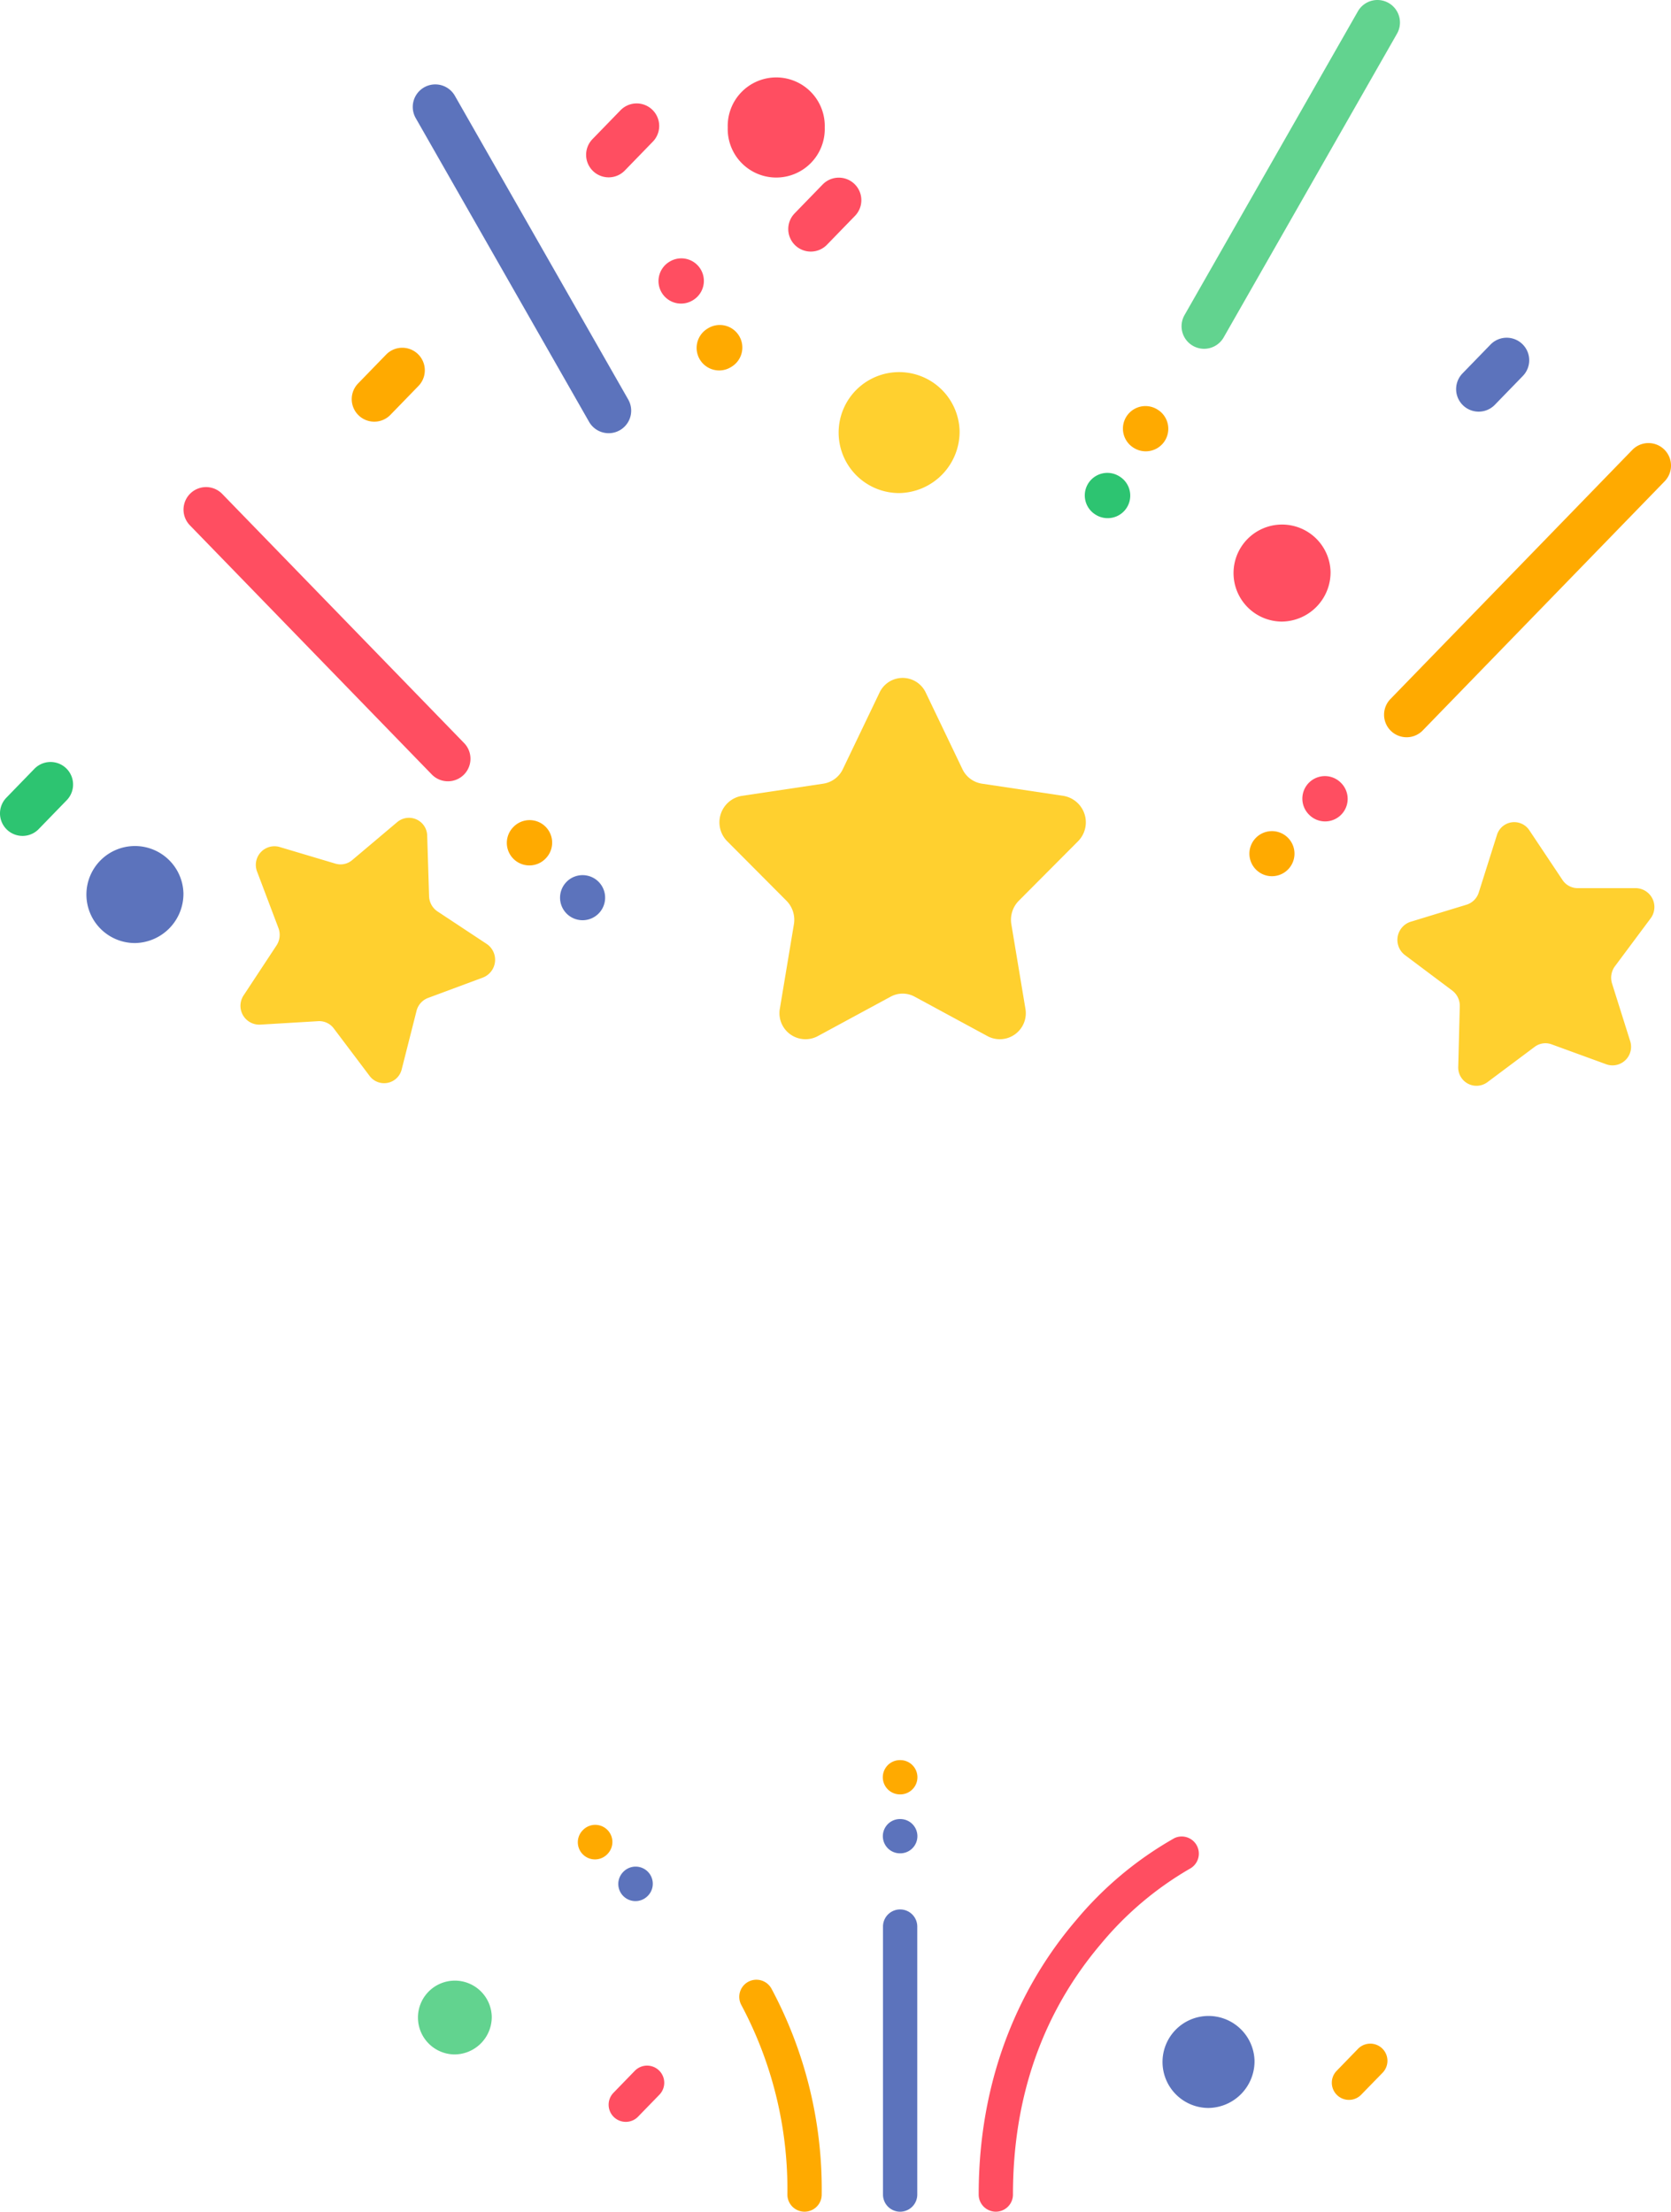 <svg xmlns="http://www.w3.org/2000/svg" width="169.607" height="224.529" viewBox="0 0 169.607 224.529">
    <defs>
        <style>.a{fill:#ff4e61;}.b{fill:#ffd02f;}.c{fill:#62d38f;}.d{fill:#fa0;}.e{fill:#2dc471;}.f{fill:#5c73bc;}
        </style>
    </defs>
    <g transform="translate(-615.955 -1071.048)">
        <path class="a"
              d="M196.546,116.514a2.287,2.287,0,0,1-1.64-3.88l2.844-2.93a2.287,2.287,0,1,1,3.282,3.186l-2.844,2.93A2.281,2.281,0,0,1,196.546,116.514Zm0,0"
              transform="translate(501.704 980.074)"/>
        <path class="b"
              d="M177.52,206.266l-7.425,4.021a2.642,2.642,0,0,1-3.809-2.851l1.418-8.516a2.753,2.753,0,0,0-.754-2.393l-6.007-6.033a2.726,2.726,0,0,1,1.455-4.612l8.3-1.243a2.628,2.628,0,0,0,1.976-1.479l3.713-7.749a2.592,2.592,0,0,1,4.708,0l3.712,7.749a2.632,2.632,0,0,0,1.976,1.479l8.3,1.243a2.726,2.726,0,0,1,1.454,4.612l-6.006,6.033a2.753,2.753,0,0,0-.755,2.393l1.418,8.516a2.641,2.641,0,0,1-3.807,2.851l-7.425-4.021A2.554,2.554,0,0,0,177.52,206.266Zm0,0"
              transform="translate(528.832 965.965)"/>
        <path class="c"
              d="M295.554,37.666a2.288,2.288,0,0,1-1.983-3.421L311.165,3.411a2.287,2.287,0,0,1,3.973,2.267L297.543,36.513A2.288,2.288,0,0,1,295.554,37.666Zm0,0"
              transform="translate(442.613 1068.791)"/>
        <path class="d"
              d="M276.355,140.079a2.278,2.278,0,0,1-1.172-.324l-.03-.018a2.287,2.287,0,0,1,2.348-3.926l.03.018a2.287,2.287,0,0,1-1.176,4.25Zm0,0"
              transform="translate(455.893 976.786)"/>
        <path class="e"
              d="M263.848,162a2.276,2.276,0,0,1-1.178-.329l-.03-.018A2.287,2.287,0,1,1,265,157.731l.03.018A2.287,2.287,0,0,1,263.848,162Zm0,0"
              transform="translate(464.53 961.651)"/>
        <path class="a"
              d="M153.984,140.078a2.287,2.287,0,0,1-1.181-4.247l.031-.018a2.287,2.287,0,0,1,2.356,3.921l-.03.018A2.279,2.279,0,0,1,153.984,140.078Zm0,0"
              transform="translate(531.099 961.79)"/>
        <path class="d"
              d="M166.491,162a2.288,2.288,0,0,1-1.188-4.244l.03-.018a2.288,2.288,0,1,1,2.371,3.913l-.03.018A2.276,2.276,0,0,1,166.491,162Zm0,0"
              transform="translate(522.461 946.655)"/>
        <path class="b"
              d="M371.073,306.379l-4.8,3.59a1.856,1.856,0,0,1-2.947-1.6l.156-6.111a1.936,1.936,0,0,0-.764-1.6l-4.8-3.6a1.936,1.936,0,0,1,.564-3.382l5.69-1.736a1.885,1.885,0,0,0,1.238-1.242l1.837-5.813a1.835,1.835,0,0,1,3.3-.492l3.361,5.039a1.843,1.843,0,0,0,1.529.829l5.935,0a1.918,1.918,0,0,1,1.472,3.079l-3.613,4.849a1.961,1.961,0,0,0-.294,1.755l1.831,5.816a1.885,1.885,0,0,1-2.387,2.393l-5.594-2.041A1.812,1.812,0,0,0,371.073,306.379Zm0,0"
              transform="translate(400.641 870.951)"/>
        <path class="b"
              d="M81.73,349.616l3.641,4.829a1.838,1.838,0,0,0,3.263-.689l1.5-5.914a1.894,1.894,0,0,1,1.166-1.314l5.582-2.075a1.937,1.937,0,0,0,.373-3.409l-4.994-3.3a1.932,1.932,0,0,1-.853-1.548l-.191-6.111a1.85,1.85,0,0,0-3.031-1.419L83.6,332.536a1.817,1.817,0,0,1-1.693.358l-5.7-1.7a1.89,1.89,0,0,0-2.247,2.532l2.156,5.7a1.962,1.962,0,0,1-.193,1.77l-3.332,5.058a1.913,1.913,0,0,0,1.644,2.984l5.924-.353A1.836,1.836,0,0,1,81.73,349.616Zm0,0"
              transform="translate(568.099 825.831)"/>
        <path class="b" d="M241.529,41.787a6.14,6.14,0,1,0-6.138,6.324A6.233,6.233,0,0,0,241.529,41.787Zm0,0"
              transform="translate(471.825 1072.993)"/>
        <g transform="translate(39.295 -86.721)">
            <path class="d"
                  d="M108.3,247.136a1.74,1.74,0,0,1-1.245-2.956l.019-.019a1.74,1.74,0,1,1,2.489,2.432l-.018.019A1.737,1.737,0,0,1,108.3,247.136Zm0,0"
                  transform="translate(528.75 1099.398)"/>
            <path class="f"
                  d="M125.752,265.113a1.739,1.739,0,0,1-1.248-2.951l.018-.02a1.74,1.74,0,0,1,2.5,2.424l-.019.019A1.735,1.735,0,0,1,125.752,265.113Zm0,0"
                  transform="translate(515.405 1085.653)"/>
            <path class="a"
                  d="M96.27,477.8a1.74,1.74,0,0,1-1.248-2.952l2.162-2.228a1.74,1.74,0,0,1,2.5,2.423l-2.163,2.228A1.732,1.732,0,0,1,96.27,477.8Zm0,0"
                  transform="translate(543.906 895.378)"/>
            <path class="d"
                  d="M408.152,445.231a1.739,1.739,0,0,1-1.248-2.951l2.163-2.229a1.74,1.74,0,1,1,2.5,2.423L409.4,444.7A1.735,1.735,0,0,1,408.152,445.231Zm0,0"
                  transform="translate(305.428 925.716)"/>
            <path class="f"
                  d="M214.587,412.307a1.739,1.739,0,0,1-1.739-1.739V383.361a1.739,1.739,0,1,1,3.479,0v27.206A1.739,1.739,0,0,1,214.587,412.307Zm0,0"
                  transform="translate(453.436 969.991)"/>
            <path class="f" d="M214.556,346.117h-.027a1.74,1.74,0,1,1,0-3.48h.027a1.74,1.74,0,0,1,0,3.48Zm0,0"
                  transform="translate(453.48 999.8)"/>
            <path class="d"
                  d="M214.556,320.694h-.035a1.739,1.739,0,0,1,.007-3.479h.035a1.739,1.739,0,0,1-.007,3.479Zm0,0"
                  transform="translate(453.48 1019.239)"/>
            <path class="a"
                  d="M255.857,388.154a1.739,1.739,0,0,1-1.739-1.739c0-13.47,5.374-22.576,9.881-27.844a36.187,36.187,0,0,1,10-8.348,1.74,1.74,0,0,1,1.575,3.1,33.454,33.454,0,0,0-9.03,7.624c-5.937,6.995-8.947,15.562-8.947,25.465A1.739,1.739,0,0,1,255.857,388.154Zm0,0"
                  transform="translate(421.879 994.143)"/>
            <path class="d"
                  d="M157.5,435.494a1.739,1.739,0,0,1-1.739-1.739,39.724,39.724,0,0,0-4.672-19.237,1.74,1.74,0,0,1,3.056-1.665,43.178,43.178,0,0,1,5.1,20.9A1.739,1.739,0,0,1,157.5,435.494Zm0,0"
                  transform="translate(500.819 946.803)"/>
            <path class="f" d="M342.746,431.188A4.67,4.67,0,1,0,338.079,436,4.74,4.74,0,0,0,342.746,431.188Zm0,0"
                  transform="translate(361.248 935.767)"/>
            <path class="c" d="M19.8,438.325a3.746,3.746,0,1,0-3.745,3.858A3.8,3.8,0,0,0,19.8,438.325Zm0,0"
                  transform="translate(606.773 924.15)"/>
        </g>
        <path class="f"
              d="M408.7,83.645a2.287,2.287,0,0,1-1.641-3.88l2.844-2.93a2.287,2.287,0,0,1,3.283,3.186l-2.844,2.93A2.281,2.281,0,0,1,408.7,83.645Zm0,0"
              transform="translate(357.339 1029.193)"/>
        <path class="d"
              d="M57.968,96.165a2.287,2.287,0,0,1-1.64-3.88l2.844-2.93a2.287,2.287,0,0,1,3.282,3.186l-2.844,2.93A2.281,2.281,0,0,1,57.968,96.165Zm0,0"
              transform="translate(595.974 1017.691)"/>
        <path class="e"
              d="M7.206,262.076a2.287,2.287,0,0,1-1.64-3.88l2.843-2.93a2.287,2.287,0,1,1,3.283,3.186l-2.844,2.93A2.279,2.279,0,0,1,7.206,262.076Zm0,0"
              transform="translate(611.035 893.833)"/>
        <path class="a"
              d="M27.338,164.242a2.281,2.281,0,0,1-1.641-.694L1.147,138.256a2.287,2.287,0,0,1,3.282-3.186l24.551,25.292a2.287,2.287,0,0,1-1.641,3.88Zm0,0"
              transform="translate(634.082 986.121)"/>
        <path class="d"
              d="M108.848,248.237a2.288,2.288,0,0,1-1.637-3.886l.025-.025a2.287,2.287,0,0,1,3.272,3.2l-.024.025A2.284,2.284,0,0,1,108.848,248.237Zm0,0"
              transform="translate(560.838 910.668)"/>
        <path class="f"
              d="M126.3,266.214a2.287,2.287,0,0,1-1.64-3.88l.024-.027a2.288,2.288,0,0,1,3.283,3.187l-.025.025A2.281,2.281,0,0,1,126.3,266.214Zm0,0"
              transform="translate(548.786 898.254)"/>
        <path class="d"
              d="M348.14,161.336a2.287,2.287,0,0,1-1.64-3.88l24.55-25.29a2.287,2.287,0,0,1,3.283,3.186l-24.551,25.291A2.281,2.281,0,0,1,348.14,161.336Zm0,0"
              transform="translate(410.584 984.557)"/>
        <path class="a"
              d="M321.363,245.335a2.277,2.277,0,0,1-1.63-.684l-.025-.025a2.287,2.287,0,0,1,3.262-3.207l.025.025a2.288,2.288,0,0,1-1.632,3.891Zm0,0"
              transform="translate(429.093 909.102)"/>
        <path class="d"
              d="M303.914,263.312a2.281,2.281,0,0,1-1.641-.694l-.025-.025a2.288,2.288,0,0,1,3.283-3.187l.025.025a2.288,2.288,0,0,1-1.641,3.881Zm0,0"
              transform="translate(441.144 896.687)"/>
        <path class="f"
              d="M95.584,37.665a2.286,2.286,0,0,1-1.989-1.154L76,5.677A2.287,2.287,0,0,1,79.973,3.41L97.568,34.244a2.287,2.287,0,0,1-1.983,3.422Zm0,0"
              transform="translate(582.151 1077.36)"/>
        <path class="f" d="M66.2,277.035a4.925,4.925,0,1,0-4.923,5.072A5,5,0,0,0,66.2,277.035Zm0,0"
              transform="translate(568.374 884.679)"/>
        <path class="a" d="M188.868,5.072a4.925,4.925,0,1,0-9.845,0,4.925,4.925,0,1,0,9.845,0Zm0,0"
              transform="translate(510.798 1078.918)"/>
        <path class="a" d="M343.252,141.564a4.925,4.925,0,1,0-4.923,5.07A5,5,0,0,0,343.252,141.564Zm0,0"
              transform="translate(407.755 987.516)"/>
        <path class="a"
              d="M134.852,16a2.287,2.287,0,0,1-1.641-3.88l2.844-2.93a2.287,2.287,0,1,1,3.282,3.186l-2.843,2.93A2.283,2.283,0,0,1,134.852,16Zm0,0"
              transform="translate(542.881 1073.052)"/>
    </g>
</svg>